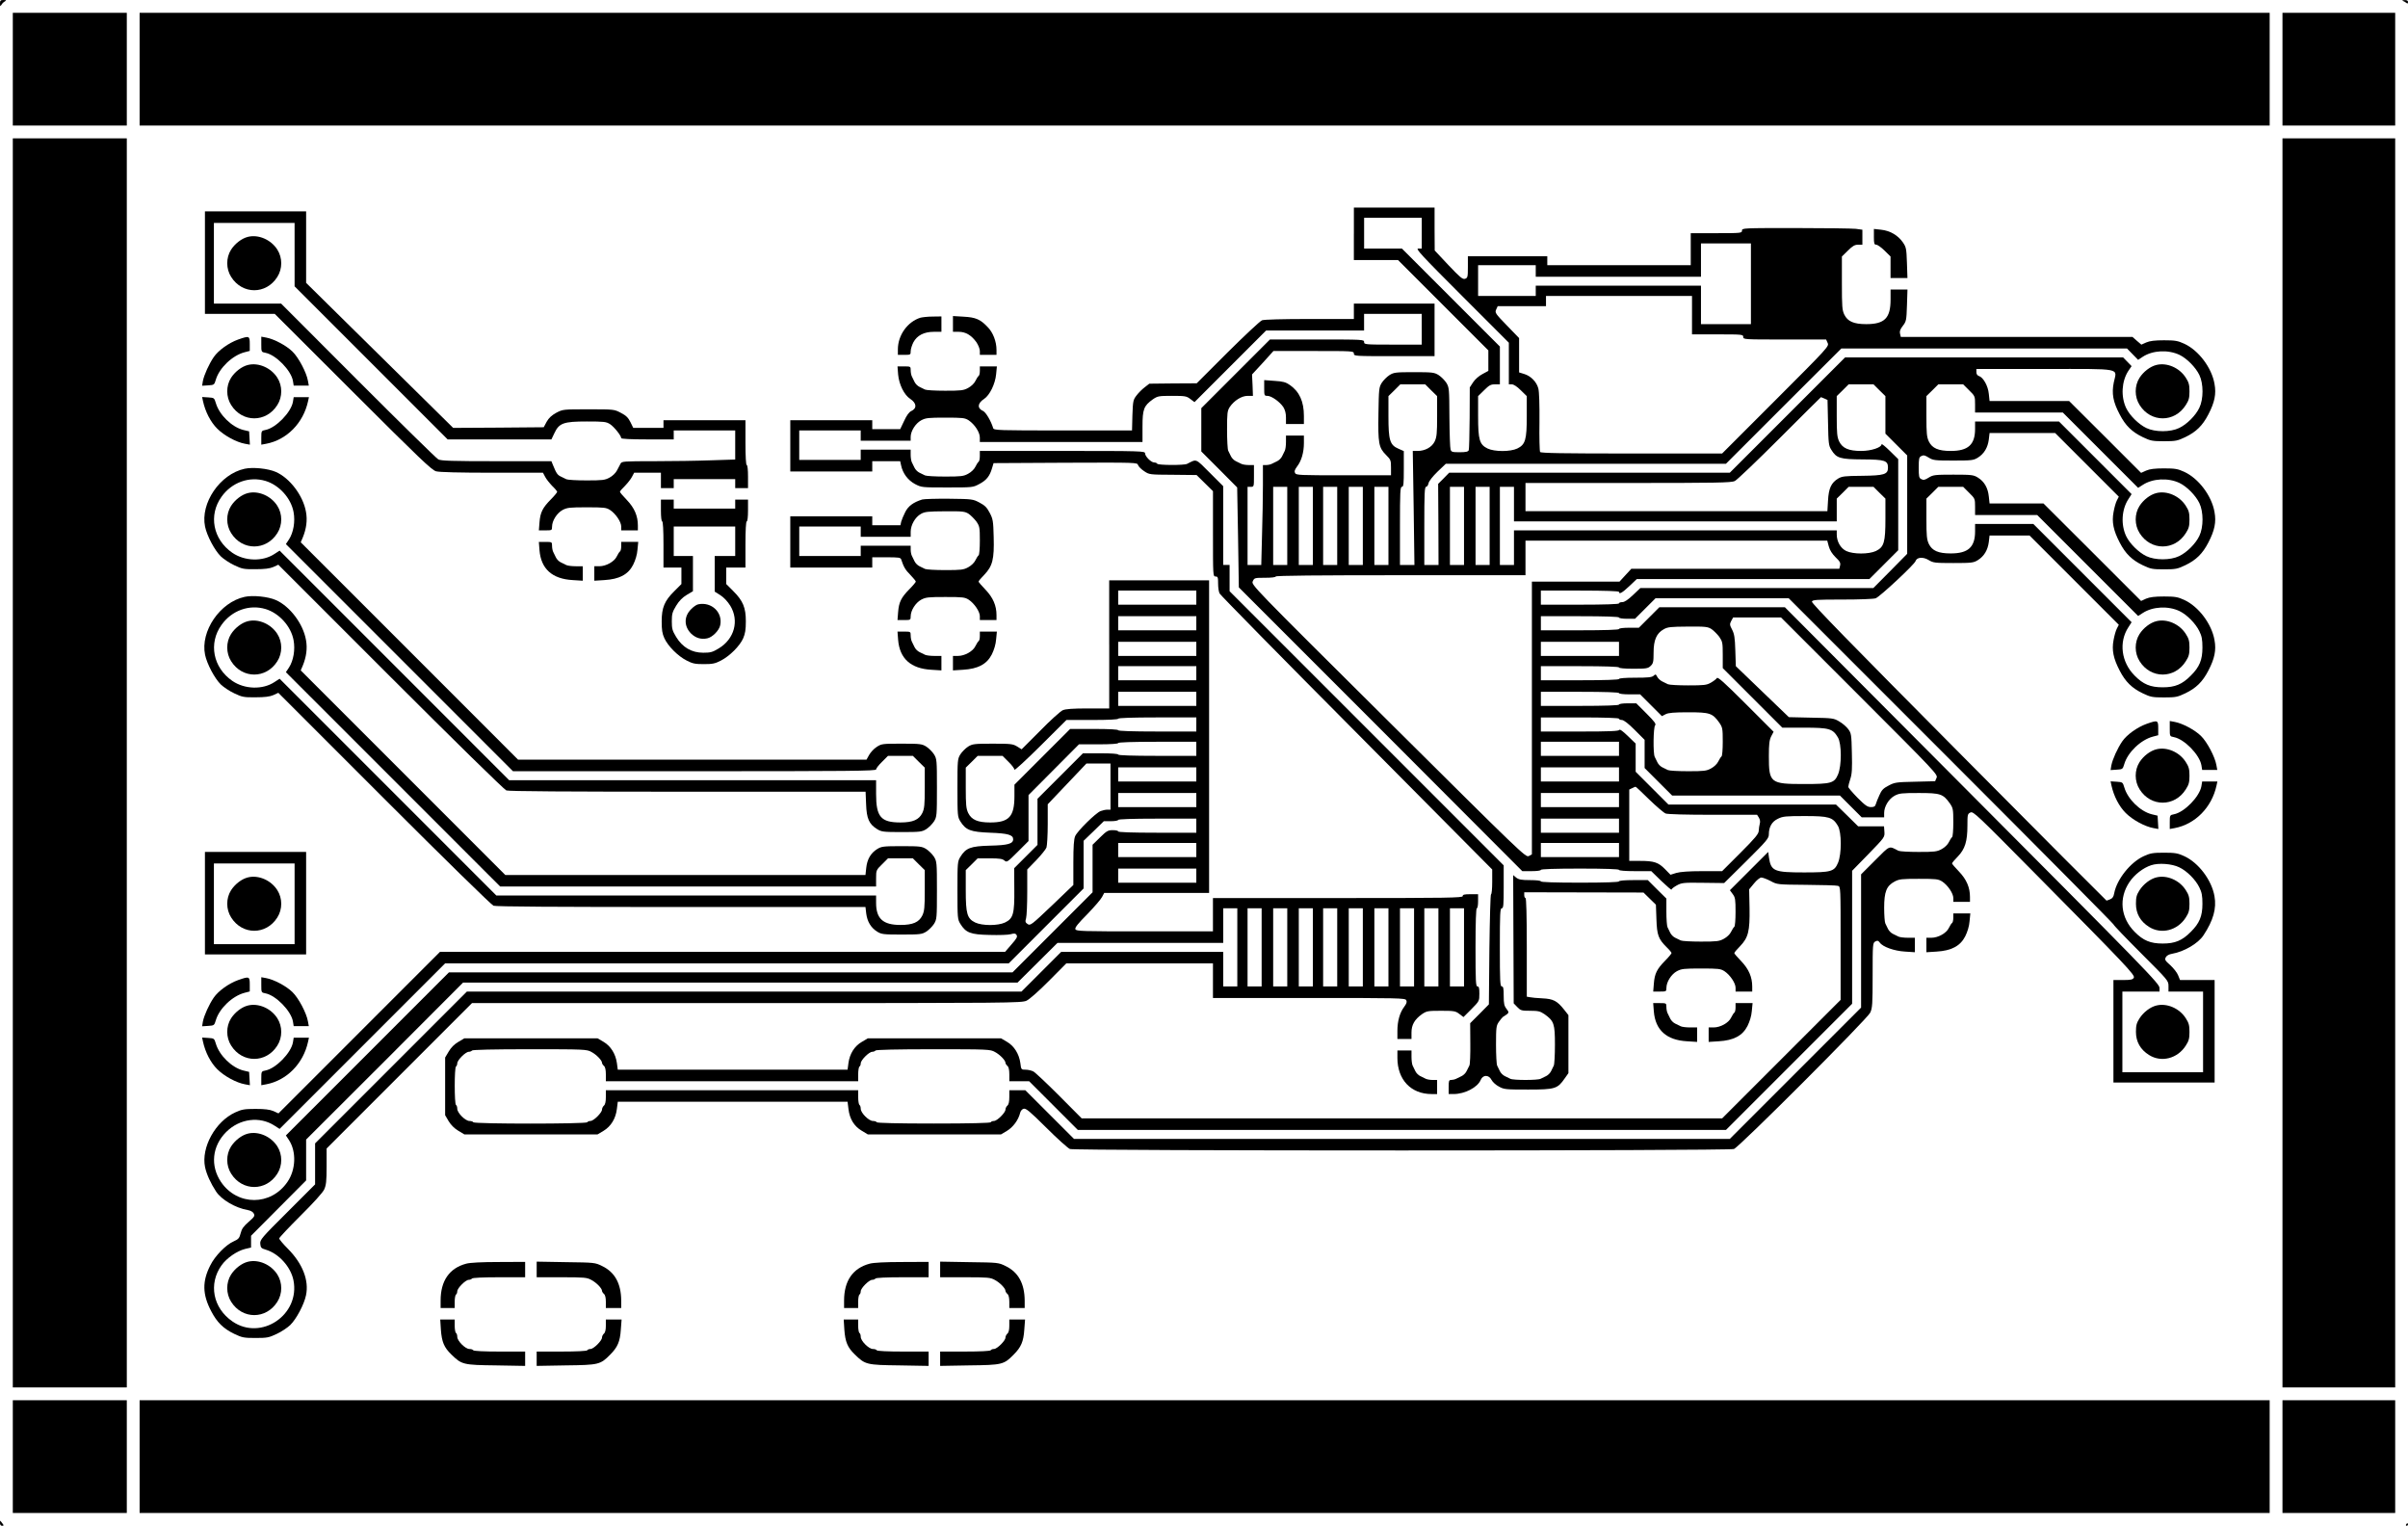 <?xml version="1.0" standalone="no"?>
<!DOCTYPE svg PUBLIC "-//W3C//DTD SVG 20010904//EN"
 "http://www.w3.org/TR/2001/REC-SVG-20010904/DTD/svg10.dtd">
<svg version="1.0" xmlns="http://www.w3.org/2000/svg"
 width="1880pt" height="1191pt" viewBox="0 0 1880 1191"
 preserveAspectRatio="xMidYMid meet">

<g transform="translate(0,1191) scale(0.1,-0.1)"
fill="#000000" stroke="none">
<path d="M0 11883 c1 -24 2 -25 11 -11 5 10 17 22 27 27 14 9 13 10 -10 11
-24 0 -28 -4 -28 -27z"/>
<path d="M18760 11903 c8 -3 21 -10 28 -16 8 -7 12 -5 12 7 0 11 -8 16 -27 15
-16 0 -22 -3 -13 -6z"/>
<path d="M100 11370 l0 -440 445 0 445 0 0 440 0 440 -445 0 -445 0 0 -440z"/>
<path d="M1090 11370 l0 -440 8315 0 8315 0 0 440 0 440 -8315 0 -8315 0 0
-440z"/>
<path d="M17820 11370 l0 -440 440 0 440 0 0 440 0 440 -440 0 -440 0 0 -440z"/>
<path d="M100 5955 l0 -4875 445 0 445 0 0 4875 0 4875 -445 0 -445 0 0 -4875z"/>
<path d="M17820 5955 l0 -4875 440 0 440 0 0 4875 0 4875 -440 0 -440 0 0
-4875z"/>
<path d="M10570 10085 l0 -205 173 0 172 0 353 -353 352 -352 0 -80 0 -80 -46
-25 c-26 -13 -58 -41 -73 -64 l-26 -40 -1 -237 c-1 -131 -4 -245 -7 -253 -5
-12 -22 -16 -71 -16 -57 0 -65 2 -71 21 -4 12 -8 125 -9 253 -1 222 -2 232
-24 268 -13 20 -40 47 -60 60 -34 21 -48 23 -192 23 -144 0 -158 -2 -192 -23
-20 -13 -47 -40 -60 -60 -22 -35 -23 -49 -26 -238 -4 -235 2 -268 59 -325 37
-37 39 -42 39 -99 l0 -60 -370 0 c-341 0 -370 1 -379 17 -7 14 -3 26 16 52 34
44 53 110 53 183 l0 58 -70 0 -70 0 0 -50 c0 -28 -4 -58 -9 -68 -5 -9 -14 -29
-21 -43 -7 -15 -24 -32 -39 -39 -14 -7 -34 -16 -43 -21 -10 -5 -29 -9 -43 -9
l-25 0 0 -157 c0 -87 -3 -263 -7 -390 l-6 -233 -54 0 -53 0 0 305 0 305 25 0
c25 0 25 1 25 85 l0 85 -40 0 c-22 0 -48 4 -58 9 -9 5 -29 14 -43 21 -15 7
-32 24 -39 39 -7 14 -16 34 -21 43 -5 10 -9 83 -9 163 0 131 2 148 21 178 34
50 92 87 140 87 l41 0 -3 83 -4 84 84 91 83 92 314 0 c307 0 314 0 314 -20 0
-20 7 -20 315 -20 l315 0 0 205 0 205 -315 0 -315 0 0 -60 0 -60 -344 0 c-216
0 -355 -4 -373 -10 -15 -6 -136 -119 -269 -251 l-241 -241 -185 -1 -185 -2
-36 -28 c-20 -15 -49 -44 -64 -64 -26 -34 -28 -43 -32 -155 l-3 -118 -539 0
c-505 0 -540 1 -545 18 -17 56 -57 124 -79 134 -47 21 -44 60 8 94 44 29 87
117 94 193 l6 61 -67 0 -66 0 0 -34 c0 -19 -4 -38 -10 -41 -5 -3 -16 -21 -25
-39 -9 -19 -32 -41 -56 -54 -36 -20 -56 -22 -180 -22 -77 0 -147 4 -157 9 -9
5 -29 14 -43 21 -15 7 -32 24 -39 39 -7 14 -16 34 -21 43 -5 10 -9 31 -9 48 0
29 -1 30 -51 30 l-52 0 5 -64 c7 -77 47 -159 95 -190 50 -33 53 -74 7 -95 -16
-7 -36 -34 -55 -76 l-31 -65 -109 0 -109 0 0 35 0 35 -320 0 -320 0 0 -200 0
-200 320 0 320 0 0 40 0 40 109 0 109 0 7 -32 c13 -63 53 -116 108 -146 52
-27 53 -27 252 -27 198 0 201 0 251 27 55 29 81 61 99 123 l12 40 561 3 c557
2 561 2 567 -18 4 -12 25 -33 48 -48 40 -27 42 -27 225 -28 l184 -2 64 -63 64
-63 0 -333 c0 -326 0 -333 20 -333 18 0 20 -7 20 -56 0 -30 5 -65 12 -77 6
-12 487 -502 1070 -1088 l1058 -1066 0 -97 c0 -53 -4 -96 -9 -96 -5 0 -10
-193 -13 -430 l-4 -430 -73 -74 -73 -73 1 -156 c1 -86 -2 -164 -7 -174 -5 -10
-15 -30 -22 -44 -7 -15 -24 -32 -39 -39 -14 -7 -34 -16 -43 -21 -10 -5 -27 -9
-38 -9 -18 0 -20 -7 -20 -55 l0 -55 38 0 c88 0 188 52 212 110 18 42 63 42 85
0 8 -16 34 -40 58 -52 39 -22 54 -23 227 -23 211 0 230 6 286 87 l29 41 0 227
0 226 -33 42 c-55 69 -84 85 -171 89 -42 2 -86 6 -98 9 l-23 4 0 385 c0 250
-4 385 -10 385 -5 0 -10 10 -10 23 l0 22 466 -1 465 -1 49 -48 48 -47 4 -112
c4 -125 15 -155 79 -219 22 -21 39 -42 39 -46 0 -5 -22 -32 -50 -60 -64 -65
-82 -101 -88 -178 l-5 -63 52 0 c50 0 51 1 51 29 0 46 38 106 82 130 36 19 56
21 189 21 136 0 152 -2 182 -21 44 -29 87 -93 87 -129 l0 -30 65 0 65 0 0 38
c0 75 -27 137 -85 198 -30 31 -55 60 -55 64 0 5 20 29 45 54 64 67 77 116 74
298 l-3 146 38 46 c21 26 46 46 57 46 11 0 43 -12 72 -27 52 -28 52 -28 279
-30 125 -1 237 -4 248 -8 20 -6 20 -13 20 -448 l0 -442 -462 -462 -463 -463
-2500 0 -2500 0 -175 176 c-96 96 -187 182 -202 190 -15 8 -42 14 -61 14 -34
0 -35 1 -41 52 -10 71 -48 133 -105 166 l-46 27 -520 0 -520 0 -47 -28 c-57
-33 -94 -92 -104 -164 l-7 -53 -897 0 -897 0 -7 52 c-10 71 -48 133 -105 166
l-46 27 -520 0 -520 0 -47 -28 c-31 -18 -57 -44 -75 -75 l-28 -47 0 -225 0
-225 27 -46 c18 -30 45 -57 75 -75 l48 -29 520 0 520 0 47 28 c58 35 95 96
104 171 l7 56 897 0 897 0 7 -57 c9 -77 44 -134 103 -169 l48 -29 520 0 520 0
47 28 c47 28 89 85 102 139 3 15 15 30 27 33 18 6 48 -19 178 -148 86 -86 169
-160 184 -166 39 -15 5144 -15 5184 0 42 15 1041 1015 1064 1064 17 36 19 67
19 292 0 246 1 253 21 264 17 9 23 7 35 -9 23 -33 112 -65 197 -70 l77 -5 0
57 0 56 -55 0 c-30 0 -63 4 -73 9 -9 5 -29 14 -43 21 -15 7 -32 24 -39 39 -7
14 -16 34 -21 43 -5 10 -9 65 -9 122 0 125 18 171 82 205 36 19 56 21 189 21
136 0 152 -2 182 -21 44 -29 87 -93 87 -129 l0 -30 65 0 65 0 0 38 c0 75 -27
137 -85 198 -30 31 -55 60 -55 64 0 5 20 29 45 54 56 58 75 118 75 241 0 87 1
92 24 103 22 10 52 -19 497 -469 724 -731 790 -801 778 -821 -8 -15 -24 -18
-84 -18 l-75 0 0 -400 0 -400 395 0 395 0 0 400 0 400 -135 0 -135 0 -15 37
c-8 21 -36 56 -61 79 -41 36 -45 43 -35 62 7 13 25 23 49 27 93 16 203 80 245
144 77 116 103 210 86 305 -22 127 -125 262 -236 313 -50 23 -71 27 -158 27
-87 0 -108 -4 -158 -27 -105 -48 -211 -182 -231 -290 -5 -28 -14 -40 -32 -47
-14 -6 -27 -10 -28 -10 -2 0 -522 521 -1155 1159 -843 849 -1150 1163 -1145
1175 5 14 34 16 239 16 129 0 245 4 259 10 33 12 303 264 311 290 10 31 59 35
103 8 35 -21 47 -23 192 -23 144 0 158 2 192 23 48 30 77 78 85 141 l6 51 156
0 156 0 349 -349 348 -348 -15 -29 c-9 -17 -20 -57 -26 -91 -15 -78 -1 -144
48 -238 45 -87 95 -136 180 -177 61 -29 74 -32 166 -32 92 0 105 3 166 32 85
41 135 90 180 177 49 94 63 160 48 239 -22 127 -125 262 -236 313 -50 23 -71
27 -158 27 -73 0 -111 -5 -140 -17 l-39 -18 -381 381 -381 380 -210 0 -211 0
-6 55 c-7 67 -35 116 -85 147 -34 21 -48 23 -192 23 -144 0 -158 -2 -192 -23
-30 -19 -41 -21 -58 -12 -18 9 -20 20 -20 90 0 70 2 81 20 90 17 9 28 7 58
-12 34 -21 48 -23 192 -23 144 0 158 2 192 23 48 30 77 78 85 141 l6 51 256 0
256 0 249 -249 248 -248 -15 -29 c-9 -17 -20 -57 -26 -91 -15 -78 -1 -144 48
-238 45 -87 95 -136 180 -177 61 -29 74 -32 166 -32 92 0 105 3 166 32 85 41
135 90 180 177 49 94 63 160 48 239 -22 127 -125 262 -236 313 -50 23 -71 27
-158 27 -73 0 -111 -5 -139 -17 l-40 -18 -281 281 -281 280 -311 0 -310 0 -6
56 c-6 62 -43 128 -77 139 -13 4 -20 15 -20 31 l0 24 533 0 c616 0 564 10 540
-104 -18 -87 -6 -153 46 -251 45 -87 95 -136 180 -177 61 -29 74 -32 166 -32
92 0 105 3 166 32 85 41 135 90 180 177 49 94 63 160 48 239 -22 127 -125 262
-236 313 -50 23 -71 27 -158 27 -72 0 -111 -5 -139 -17 l-38 -17 -35 30 -34
30 -904 0 -905 0 -6 25 c-5 19 1 35 22 62 27 35 28 44 32 160 l4 123 -66 0
-66 0 0 -78 c0 -145 -46 -192 -190 -192 -97 0 -145 21 -171 74 -17 35 -19 63
-19 247 l0 207 47 46 c36 36 53 46 80 46 l33 0 0 59 0 58 -52 7 c-29 3 -241 6
-470 6 -411 0 -418 0 -418 -20 0 -19 -7 -20 -200 -20 l-200 0 0 -125 0 -125
-560 0 -560 0 0 35 0 35 -310 0 -310 0 0 -84 c0 -79 -2 -85 -22 -92 -19 -6
-38 10 -130 107 l-107 114 -1 168 0 167 -315 0 -315 0 0 -205z m530 5 l0 -120
-27 0 c-24 0 21 -49 340 -368 l367 -367 0 -163 0 -162 23 0 c15 0 42 -18 70
-46 l47 -46 0 -156 c0 -186 -11 -222 -74 -253 -55 -26 -177 -26 -232 0 -63 31
-74 67 -74 253 l0 156 47 46 c39 39 52 46 85 46 l38 0 0 147 0 148 -382 382
-383 383 -147 0 -148 0 0 120 0 120 225 0 225 0 0 -120z m2570 -395 l0 -315
-195 0 -195 0 0 150 0 150 -645 0 -645 0 0 -40 0 -40 -225 0 -225 0 0 120 0
120 225 0 225 0 0 -45 0 -45 645 0 645 0 0 130 0 130 195 0 195 0 0 -315z
m-460 -245 l0 -150 200 0 c193 0 200 -1 200 -20 0 -20 7 -20 323 -20 l324 0
12 -27 c12 -26 6 -33 -406 -445 l-418 -418 -707 0 c-542 0 -709 3 -714 12 -4
7 -7 112 -5 234 1 138 -2 237 -9 262 -13 51 -59 98 -111 113 l-39 12 0 134 0
134 -95 98 c-91 94 -95 100 -84 125 l12 26 189 0 188 0 0 40 0 40 570 0 570 0
0 -150z m-2110 -110 l0 -120 -225 0 c-218 0 -225 1 -225 20 0 20 -7 20 -368
20 l-367 0 -268 -268 -268 -268 0 -169 0 -169 140 -140 140 -141 7 -390 6
-390 1107 -1107 1106 -1108 72 0 c42 0 73 4 73 10 0 6 108 10 305 10 197 0
305 -4 305 -10 0 -6 49 -10 126 -10 l126 0 79 -77 c44 -42 79 -72 79 -67 0 6
19 20 42 33 39 21 53 22 206 20 l163 -2 175 173 c157 156 174 176 174 207 0
58 24 100 71 122 38 19 62 21 210 21 189 0 218 -9 258 -76 30 -50 30 -221 1
-289 -29 -68 -52 -75 -265 -75 -234 0 -258 10 -274 116 l-6 44 -150 -150 -149
-149 22 -30 c20 -27 22 -42 22 -140 0 -60 -4 -113 -10 -116 -5 -3 -16 -21 -25
-39 -9 -19 -32 -41 -56 -54 -36 -20 -56 -22 -180 -22 -77 0 -147 4 -157 9 -9
5 -29 14 -43 21 -15 7 -32 24 -39 39 -7 14 -16 34 -21 43 -5 10 -9 64 -9 121
l0 103 -73 72 -72 72 -113 0 c-68 0 -112 -4 -112 -10 0 -6 -108 -10 -305 -10
-197 0 -305 4 -305 10 0 6 -35 10 -84 10 -67 0 -88 4 -108 19 l-24 20 2 -501
2 -500 28 -29 c26 -27 33 -29 101 -29 63 0 78 -4 112 -27 74 -53 81 -74 81
-238 0 -80 -4 -153 -9 -163 -5 -9 -14 -29 -21 -43 -7 -15 -24 -32 -39 -39 -14
-7 -34 -16 -43 -21 -23 -12 -213 -12 -236 0 -9 5 -29 14 -43 21 -15 7 -32 24
-39 39 -7 14 -16 34 -21 43 -5 10 -9 83 -9 164 0 134 2 148 22 177 12 18 27
35 32 39 51 32 51 33 28 63 -18 23 -22 41 -22 101 0 59 -3 74 -15 74 -13 0
-15 41 -15 305 0 264 2 305 15 305 13 0 15 25 15 167 l0 168 -1070 1070 -1070
1070 0 103 0 102 -25 0 -25 0 0 308 0 307 -105 105 c-114 114 -100 108 -177
69 -24 -12 -225 -11 -233 1 -3 6 -14 10 -24 10 -24 0 -71 48 -71 71 0 18 -22
19 -645 19 l-645 0 0 -39 c0 -22 -4 -43 -10 -46 -5 -3 -16 -21 -25 -39 -9 -19
-32 -41 -56 -54 -36 -20 -56 -22 -180 -22 -77 0 -147 4 -157 9 -9 5 -29 14
-43 21 -15 7 -32 24 -39 39 -7 14 -16 34 -21 43 -5 10 -9 36 -9 58 l0 40 -195
0 -195 0 0 -40 0 -40 -240 0 -240 0 0 115 0 115 240 0 240 0 0 -40 0 -40 195
0 195 0 0 29 c0 46 38 106 82 130 36 19 56 21 189 21 136 0 152 -2 182 -21 47
-32 87 -93 87 -134 l0 -35 635 0 635 0 0 120 c0 136 10 162 81 213 37 25 45
27 150 27 102 0 113 -2 143 -25 l32 -24 279 279 280 280 382 0 383 0 0 65 0
65 225 0 225 0 0 -120z m5549 -194 l44 -45 36 24 c78 51 198 57 287 15 58 -28
126 -97 155 -157 33 -68 33 -188 0 -256 -29 -61 -97 -129 -158 -158 -68 -33
-188 -33 -256 0 -60 29 -129 97 -157 155 -43 90 -36 209 16 290 l26 38 -33 34
-33 34 -1086 0 -1085 0 -450 -450 -450 -450 -1095 0 -1096 0 -43 -44 -43 -43
2 -317 1 -316 -56 0 -55 0 0 305 c0 252 2 305 14 305 7 0 16 12 19 28 3 16 32
53 70 90 l65 62 1093 0 1094 0 450 450 451 450 1115 0 1115 0 43 -44z m-5476
-282 l47 -46 0 -157 c0 -134 -3 -163 -19 -197 -22 -45 -75 -74 -134 -74 l-37
0 7 -445 6 -445 -56 0 -57 0 0 305 c0 264 2 305 15 305 13 0 15 22 15 139 l0
140 -41 18 c-68 29 -79 66 -79 254 l0 157 47 46 46 46 97 0 97 0 46 -46z
m3500 0 l47 -46 0 -147 0 -146 85 -85 85 -85 0 -384 0 -384 -132 -134 -132
-133 -910 0 -909 0 -58 -55 c-39 -37 -66 -55 -83 -55 -14 0 -26 -4 -26 -10 0
-6 -108 -10 -305 -10 l-305 0 0 55 0 55 305 0 c197 0 305 -4 305 -10 0 -22 26
-7 81 45 l58 55 908 0 908 0 112 112 113 113 0 355 0 356 -65 64 c-36 35 -65
59 -65 52 0 -25 -81 -52 -159 -52 -98 0 -146 21 -172 74 -16 34 -19 63 -19
197 l0 157 47 46 46 46 97 0 97 0 46 -46z m700 0 c46 -45 47 -47 47 -110 l0
-64 343 0 342 0 294 -294 294 -294 36 23 c78 51 199 57 287 15 58 -28 126 -97
155 -157 33 -68 33 -188 0 -256 -29 -61 -97 -129 -158 -158 -68 -33 -188 -33
-256 0 -60 29 -129 97 -157 155 -43 90 -36 209 17 290 l25 39 -283 283 -284
284 -327 0 -328 0 0 -58 c0 -123 -54 -172 -190 -172 -97 0 -145 21 -171 74
-16 34 -19 63 -19 197 l0 157 47 46 46 46 97 0 97 0 46 -46z m-1129 -65 l24
-11 4 -177 c3 -160 5 -179 25 -211 41 -67 68 -75 246 -76 174 -1 197 -9 197
-65 0 -52 -30 -61 -202 -63 -134 -1 -157 -4 -186 -21 -55 -33 -75 -77 -80
-172 l-5 -83 -1178 0 -1179 0 0 110 0 110 801 0 c690 0 805 2 833 15 17 8 175
159 351 335 176 176 321 320 322 320 1 0 13 -5 27 -11z m-4194 -994 l0 -305
-55 0 -55 0 0 305 0 305 55 0 55 0 0 -305z m200 0 l0 -305 -55 0 -55 0 0 305
0 305 55 0 55 0 0 -305z m190 0 l0 -305 -55 0 -55 0 0 305 0 305 55 0 55 0 0
-305z m200 0 l0 -305 -55 0 -55 0 0 305 0 305 55 0 55 0 0 -305z m200 0 l0
-305 -55 0 -55 0 0 305 0 305 55 0 55 0 0 -305z m590 0 l0 -305 -55 0 -55 0 0
305 0 305 55 0 55 0 0 -305z m200 0 l0 -305 -55 0 -55 0 0 305 0 305 55 0 55
0 0 -305z m190 170 l0 -135 1260 0 1260 0 0 89 0 89 47 46 46 46 97 0 97 0 46
-46 47 -46 0 -156 c0 -186 -11 -222 -74 -253 -55 -26 -177 -26 -232 0 -44 21
-74 74 -74 129 l0 32 -1260 0 -1260 0 0 -135 0 -135 -55 0 -55 0 0 305 0 305
55 0 55 0 0 -135z m3553 89 c46 -45 47 -47 47 -110 l0 -64 243 0 242 0 394
-394 394 -394 36 23 c78 51 199 57 287 15 58 -28 126 -97 155 -157 19 -38 24
-65 24 -128 0 -96 -23 -152 -91 -219 -67 -68 -123 -91 -219 -91 -96 0 -152 23
-219 91 -105 105 -125 262 -49 378 l25 39 -383 383 -384 384 -227 0 -228 0 0
-58 c0 -123 -54 -172 -190 -172 -97 0 -145 21 -171 74 -16 34 -19 63 -19 197
l0 157 47 46 46 46 97 0 97 0 46 -46z m-1095 -419 c8 -30 26 -58 53 -85 34
-32 40 -44 35 -65 l-6 -25 -812 0 -812 0 -46 -50 -46 -50 -342 0 -342 0 0
-1065 0 -1064 -24 -13 c-24 -13 -56 19 -1096 1052 -1071 1064 -1072 1065
-1059 1093 12 26 14 27 96 27 49 0 83 4 83 10 0 7 332 10 975 10 l975 0 0 135
0 135 1178 0 1178 0 12 -45z m954 -1672 c698 -698 1268 -1273 1268 -1278 0 -6
97 -107 215 -225 213 -213 215 -215 215 -257 l0 -43 135 0 135 0 0 -315 0
-315 -315 0 -315 0 0 315 0 315 145 0 145 0 0 27 c0 35 -71 108 -1675 1718
l-1250 1255 -490 0 -490 0 -80 -80 -80 -80 -77 0 c-45 0 -78 -4 -78 -10 0 -6
-108 -10 -305 -10 l-305 0 0 55 0 55 305 0 c197 0 305 -4 305 -10 0 -6 28 -10
63 -10 l62 0 80 80 80 80 520 0 520 0 1267 -1267z m-714 504 c599 -599 613
-614 601 -639 l-11 -26 -157 -4 c-146 -3 -159 -5 -206 -30 -41 -21 -55 -35
-72 -75 -12 -26 -25 -58 -28 -70 -5 -18 -14 -23 -38 -23 -27 0 -45 13 -105 73
-39 40 -72 78 -72 85 0 7 7 35 16 62 13 39 15 81 12 202 -3 144 -5 155 -28
186 -14 19 -45 46 -70 60 -43 26 -52 27 -220 30 l-174 4 -207 199 -207 199 -4
123 c-3 100 -8 129 -25 162 -19 36 -20 43 -7 68 l15 27 187 0 187 0 613 -613z
m-1155 522 c17 -12 44 -39 60 -60 25 -37 27 -46 27 -142 l0 -102 232 -232 233
-233 172 0 c194 0 222 -8 262 -76 30 -50 30 -221 1 -289 -29 -68 -52 -75 -265
-75 -264 0 -275 8 -275 218 0 95 4 125 18 154 l19 36 -217 217 c-170 170 -220
214 -226 202 -5 -8 -26 -24 -47 -36 -33 -19 -54 -21 -177 -21 -77 0 -148 4
-158 9 -9 5 -29 14 -43 21 -15 7 -33 23 -40 36 -11 22 -14 23 -29 9 -13 -12
-45 -15 -143 -15 -78 0 -127 -4 -127 -10 0 -6 -108 -10 -305 -10 l-305 0 0 55
0 55 305 0 c197 0 305 -4 305 -10 0 -6 44 -10 112 -10 101 0 114 2 135 22 20
19 23 31 23 104 0 98 23 151 79 182 31 18 55 20 189 21 139 1 155 -1 185 -20z
m-723 -154 l0 -55 -305 0 -305 0 0 55 0 55 305 0 305 0 0 -55z m0 -345 c0 -6
34 -10 82 -10 l83 0 85 -85 85 -85 29 15 c21 11 65 15 177 15 169 0 189 -7
242 -81 25 -37 27 -45 27 -149 0 -60 -4 -112 -10 -115 -5 -3 -16 -21 -25 -39
-9 -19 -32 -41 -56 -54 -36 -20 -56 -22 -180 -22 -77 0 -147 4 -157 9 -9 5
-29 14 -43 21 -15 7 -32 24 -39 39 -7 14 -16 34 -21 43 -14 27 -11 232 3 246
10 10 -5 30 -67 92 l-80 80 -67 0 c-39 0 -68 -4 -68 -10 0 -6 -108 -10 -305
-10 l-305 0 0 55 0 55 305 0 c197 0 305 -4 305 -10z m0 -200 c0 -5 10 -10 22
-10 15 0 50 -27 100 -77 l78 -78 0 -110 0 -110 107 -107 108 -108 655 0 655 0
85 -85 85 -85 87 0 88 0 0 34 c0 51 36 110 82 135 36 19 56 21 189 21 169 0
189 -7 242 -81 25 -37 27 -45 27 -149 0 -60 -4 -112 -10 -115 -5 -3 -16 -21
-25 -39 -9 -19 -32 -41 -56 -54 -36 -20 -56 -22 -180 -22 -77 0 -147 4 -157 9
-77 39 -62 46 -182 -74 l-110 -110 0 -520 0 -520 -512 -512 -513 -513 -2560 0
-2560 0 -190 190 -190 190 -62 0 -63 0 0 -54 c0 -35 -5 -58 -15 -66 -8 -7 -15
-21 -15 -31 0 -24 -65 -89 -90 -89 -10 0 -22 -4 -25 -10 -4 -6 -163 -10 -445
-10 -282 0 -441 4 -445 10 -3 6 -17 10 -30 10 -32 0 -95 63 -95 95 0 13 -4 27
-10 30 -5 3 -10 31 -10 61 l0 54 -985 0 -985 0 0 -54 c0 -35 -5 -58 -15 -66
-8 -7 -15 -21 -15 -31 0 -24 -65 -89 -90 -89 -10 0 -22 -4 -25 -10 -8 -14
-882 -14 -890 0 -3 6 -17 10 -30 10 -32 0 -95 63 -95 95 0 13 -4 27 -10 30
-13 8 -13 292 0 300 5 3 10 15 10 25 0 25 65 90 90 90 10 0 22 5 25 10 4 6
165 10 450 10 430 0 446 -1 482 -21 40 -21 83 -66 83 -85 0 -6 7 -17 15 -24
10 -8 15 -31 15 -66 l0 -54 985 0 985 0 0 54 c0 30 5 58 10 61 6 3 10 15 10
25 0 25 65 90 90 90 10 0 22 5 25 10 4 6 165 10 450 10 430 0 446 -1 482 -21
40 -21 83 -66 83 -85 0 -6 7 -17 15 -24 10 -8 15 -31 15 -66 l0 -54 78 0 77 0
190 -190 190 -190 2530 0 2530 0 493 493 492 492 0 519 0 519 128 131 c126
130 127 131 124 174 l-3 42 -101 0 -101 0 -86 85 -87 85 -654 0 -654 0 -128
128 -128 128 0 110 0 110 -61 59 c-38 37 -63 55 -66 48 -4 -10 -75 -13 -309
-13 l-304 0 0 55 0 55 305 0 c197 0 305 -4 305 -10z m0 -235 l0 -55 -305 0
-305 0 0 55 0 55 305 0 305 0 0 -55z m0 -200 l0 -55 -305 0 -305 0 0 55 0 55
305 0 305 0 0 -55z m235 -195 c56 -54 114 -104 129 -110 17 -6 155 -10 371
-10 l343 0 14 -22 c9 -15 12 -32 7 -48 -4 -14 -7 -38 -8 -55 -1 -24 -26 -55
-143 -172 l-143 -143 -156 0 c-103 0 -171 -5 -202 -14 l-45 -14 -43 44 c-52
53 -86 64 -196 64 l-83 0 0 278 0 279 23 11 c12 6 24 11 26 11 3 1 50 -44 106
-99z m-235 -5 l0 -55 -305 0 -305 0 0 55 0 55 305 0 305 0 0 -55z m0 -200 l0
-55 -305 0 -305 0 0 55 0 55 305 0 305 0 0 -55z m0 -190 l0 -55 -305 0 -305 0
0 55 0 55 305 0 305 0 0 -55z m4374 -135 c60 -28 128 -97 157 -157 19 -38 24
-65 24 -128 0 -96 -23 -152 -91 -219 -67 -68 -123 -91 -219 -91 -96 0 -152 23
-219 91 -110 110 -126 264 -40 390 39 58 107 110 168 130 58 20 163 12 220
-16z"/>
<path d="M16835 9061 c-48 -12 -100 -52 -131 -100 -40 -63 -40 -149 1 -213 87
-138 273 -138 360 0 24 37 29 56 29 107 0 51 -5 70 -29 107 -49 77 -147 120
-230 99z"/>
<path d="M16835 8061 c-48 -12 -100 -52 -131 -100 -40 -63 -40 -149 1 -213 87
-138 273 -138 360 0 24 37 29 56 29 107 0 51 -5 70 -29 107 -49 77 -147 120
-230 99z"/>
<path d="M16835 7061 c-48 -12 -100 -52 -131 -100 -40 -63 -40 -149 1 -213 87
-138 273 -138 360 0 24 37 29 56 29 107 0 51 -5 70 -29 107 -49 77 -147 120
-230 99z"/>
<path d="M16835 4061 c-48 -12 -100 -52 -131 -100 -23 -36 -28 -55 -28 -106 0
-77 35 -138 102 -180 96 -61 223 -28 287 73 24 37 29 56 29 107 0 51 -5 70
-29 107 -49 77 -147 120 -230 99z"/>
<path d="M16835 5061 c-48 -12 -100 -52 -131 -100 -23 -36 -28 -55 -28 -106 0
-77 35 -138 102 -180 96 -61 223 -28 287 73 24 37 29 56 29 107 0 51 -5 70
-29 107 -49 77 -147 120 -230 99z"/>
<path d="M1600 9860 l0 -400 272 0 273 0 610 -609 c523 -522 616 -611 650
-620 26 -7 184 -11 437 -11 l397 0 17 -32 c9 -18 34 -49 55 -71 22 -21 39 -42
39 -46 0 -5 -22 -32 -50 -60 -64 -65 -82 -101 -88 -178 l-5 -63 52 0 c50 0 51
1 51 29 0 46 38 106 82 130 36 19 56 21 189 21 136 0 152 -2 182 -21 44 -29
87 -93 87 -129 l0 -30 65 0 65 0 0 38 c0 75 -27 137 -85 198 -30 31 -55 60
-55 65 0 5 17 25 39 46 21 22 46 53 55 71 l17 32 104 0 105 0 0 -60 0 -60 50
0 50 0 0 35 0 35 240 0 240 0 0 -35 0 -35 50 0 50 0 0 90 c0 53 -4 90 -10 90
-6 0 -10 65 -10 175 l0 175 -320 0 -320 0 0 -30 0 -30 -118 0 -118 0 -22 45
c-17 34 -33 51 -74 72 -53 28 -54 28 -253 28 -198 0 -200 0 -252 -27 -36 -20
-58 -40 -75 -70 l-23 -43 -354 -3 -353 -2 -574 566 -574 566 0 279 0 279 -395
0 -395 0 0 -400z m700 63 l0 -248 597 -597 598 -598 405 0 405 0 23 48 c37 80
72 92 253 92 136 0 152 -2 182 -21 32 -21 87 -90 87 -109 0 -6 77 -10 205 -10
l205 0 0 35 0 35 240 0 240 0 0 -113 0 -114 -187 -6 c-104 -4 -303 -7 -443 -7
-241 0 -256 -1 -265 -19 -6 -11 -18 -34 -28 -53 -10 -20 -35 -44 -58 -56 -36
-20 -56 -22 -180 -22 -77 0 -147 4 -157 9 -9 5 -29 14 -43 21 -26 12 -35 24
-61 88 l-13 32 -428 0 c-353 0 -433 3 -455 14 -15 8 -297 285 -627 615 l-600
601 -262 0 -263 0 0 315 0 315 315 0 315 0 0 -247z"/>
<path d="M1935 10061 c-48 -12 -100 -52 -131 -100 -40 -63 -40 -149 1 -213 87
-138 273 -138 360 0 41 64 41 150 0 214 -49 77 -147 120 -230 99z"/>
<path d="M14630 10061 c0 -52 3 -61 18 -61 10 0 40 -21 65 -46 l47 -46 0 -84
0 -84 66 0 66 0 -4 119 c-4 112 -6 122 -33 161 -38 54 -100 90 -170 97 l-55 6
0 -62z"/>
<path d="M7186 9430 c-100 -31 -176 -136 -176 -247 l0 -43 50 0 c49 0 50 1 50
29 0 16 10 47 21 69 29 54 83 82 160 82 l59 0 0 60 0 60 -67 -1 c-38 0 -81 -5
-97 -9z"/>
<path d="M7440 9381 l0 -61 45 0 c54 0 98 -26 138 -81 15 -22 27 -53 27 -69
l0 -30 65 0 65 0 0 38 c0 66 -27 137 -70 180 -57 60 -93 75 -187 80 l-83 5 0
-62z"/>
<path d="M1860 9260 c-75 -27 -155 -85 -191 -137 -37 -54 -75 -138 -85 -187
l-6 -37 47 3 c47 3 48 4 60 44 27 92 129 189 223 214 l42 11 0 54 c0 64 -4 65
-90 35z"/>
<path d="M2040 9222 c0 -59 0 -60 33 -66 82 -16 200 -138 214 -219 l6 -37 59
0 59 0 -7 38 c-11 64 -73 182 -121 228 -48 47 -144 98 -205 109 l-38 7 0 -60z"/>
<path d="M1935 9061 c-48 -12 -100 -52 -131 -100 -40 -63 -40 -149 1 -213 87
-138 273 -138 360 0 41 64 41 150 0 214 -49 77 -147 120 -230 99z"/>
<path d="M9870 8881 c0 -58 1 -61 25 -61 32 0 96 -46 124 -87 14 -23 21 -48
21 -83 l0 -50 70 0 70 0 0 63 c0 113 -35 190 -110 242 -31 22 -54 28 -119 32
l-81 6 0 -62z"/>
<path d="M1585 8778 c18 -82 59 -162 111 -214 55 -55 150 -106 217 -118 l38
-7 -3 52 -3 52 -46 11 c-90 23 -187 118 -214 210 -12 40 -13 41 -59 44 l-48 3
7 -33z"/>
<path d="M2287 8773 c-14 -81 -132 -203 -214 -219 -32 -6 -33 -8 -33 -61 l0
-54 38 7 c160 30 290 161 327 332 l7 32 -60 0 -59 0 -6 -37z"/>
<path d="M1910 8251 c-193 -42 -347 -269 -309 -452 15 -72 75 -185 123 -232
21 -20 68 -52 105 -69 61 -29 74 -32 166 -31 72 0 111 5 139 17 l39 18 876
-876 c491 -491 888 -880 904 -886 19 -7 472 -10 1416 -10 l1389 0 4 -98 c4
-112 23 -155 86 -194 34 -21 48 -23 192 -23 144 0 158 2 192 23 20 13 47 40
60 60 22 36 23 45 23 262 0 217 -1 226 -23 262 -13 20 -40 47 -60 60 -34 21
-48 23 -193 23 -151 0 -157 -1 -195 -26 -22 -14 -48 -43 -59 -63 l-20 -36
-1360 0 -1360 0 -848 848 -849 849 15 35 c29 70 38 137 26 202 -22 127 -126
264 -235 312 -61 27 -180 39 -244 25z m163 -95 c106 -32 199 -134 219 -243 14
-75 -1 -160 -36 -214 l-24 -36 886 -886 887 -887 1418 0 c1208 0 1417 2 1417
14 0 8 21 35 47 60 l46 46 97 0 97 0 46 -46 47 -46 0 -157 c0 -134 -3 -163
-19 -197 -26 -53 -74 -74 -171 -74 -153 0 -190 44 -190 222 l0 108 -1432 0
-1433 0 -896 896 -896 896 -40 -26 c-92 -61 -233 -57 -329 9 -151 104 -188
294 -84 438 80 112 216 161 343 123z"/>
<path d="M1935 8061 c-48 -12 -100 -52 -131 -100 -40 -63 -40 -149 1 -213 87
-138 273 -138 360 0 41 64 41 150 0 214 -49 77 -147 120 -230 99z"/>
<path d="M7200 8011 c-70 -22 -110 -52 -133 -99 -13 -26 -27 -59 -31 -74 l-6
-28 -110 0 -110 0 0 35 0 35 -320 0 -320 0 0 -200 0 -200 320 0 320 0 0 40 0
40 110 0 c97 0 111 -2 116 -17 19 -58 32 -81 71 -120 24 -25 43 -48 43 -53 0
-4 -22 -31 -50 -59 -64 -65 -82 -101 -88 -178 l-5 -63 52 0 c50 0 51 1 51 29
0 46 38 106 82 130 36 19 56 21 189 21 136 0 152 -2 182 -21 44 -29 87 -93 87
-129 l0 -30 65 0 65 0 0 38 c0 75 -27 137 -85 198 -30 31 -55 60 -55 64 0 5
20 29 45 54 64 67 78 121 73 294 -3 126 -6 141 -31 189 -22 42 -38 58 -80 80
-51 27 -56 28 -237 30 -102 1 -196 -2 -210 -6z m363 -112 c17 -12 44 -39 60
-60 25 -37 27 -45 27 -149 0 -60 -4 -112 -10 -115 -5 -3 -16 -21 -25 -39 -9
-19 -32 -41 -56 -54 -36 -20 -56 -22 -180 -22 -77 0 -147 4 -157 9 -9 5 -29
14 -43 21 -15 7 -32 24 -39 39 -7 14 -16 34 -21 43 -5 10 -9 31 -9 48 l0 30
-195 0 -195 0 0 -40 0 -40 -240 0 -240 0 0 115 0 115 240 0 240 0 0 -40 0 -40
195 0 195 0 0 39 c0 53 35 114 79 139 31 18 55 20 189 21 139 1 155 -1 185
-20z"/>
<path d="M5160 7925 c0 -50 4 -85 10 -85 6 0 10 -67 10 -180 l0 -180 70 0 70
0 0 -64 0 -65 -55 -55 c-77 -76 -99 -129 -99 -236 0 -66 4 -95 21 -132 28 -61
105 -139 174 -174 46 -24 66 -28 134 -28 68 0 88 4 134 28 69 36 146 113 173
173 16 37 21 68 21 133 0 107 -22 160 -98 236 l-55 55 0 65 0 64 75 0 75 0 0
180 c0 113 4 180 10 180 6 0 10 35 10 85 l0 85 -50 0 -50 0 0 -35 0 -35 -240
0 -240 0 0 35 0 35 -50 0 -50 0 0 -85z m580 -240 l0 -115 -80 0 -80 0 0 -139
0 -139 44 -28 c27 -17 57 -49 78 -83 70 -116 32 -258 -90 -332 -49 -30 -65
-34 -122 -34 -90 0 -162 42 -211 123 -30 49 -34 65 -34 122 0 57 4 73 34 122
23 38 49 64 82 84 l49 29 0 138 0 137 -75 0 -75 0 0 115 0 115 240 0 240 0 0
-115z"/>
<path d="M5452 7193 c-13 -2 -38 -19 -56 -38 -57 -56 -57 -133 -1 -190 36 -35
78 -48 126 -38 41 8 94 62 102 103 21 100 -68 184 -171 163z"/>
<path d="M4212 7615 c12 -146 99 -224 259 -233 l79 -5 0 57 0 56 -55 0 c-30 0
-63 4 -73 9 -9 5 -29 14 -43 21 -15 7 -32 24 -39 39 -7 14 -16 34 -21 43 -5
10 -9 31 -9 48 0 29 -1 30 -51 30 l-52 0 5 -65z"/>
<path d="M4850 7646 c0 -19 -4 -38 -10 -41 -5 -3 -16 -21 -25 -39 -19 -40 -83
-76 -136 -76 l-39 0 0 -56 0 -57 79 5 c116 7 185 43 224 119 18 36 31 79 34
118 l6 61 -67 0 -66 0 0 -34z"/>
<path d="M8660 6880 l0 -500 -165 0 c-120 0 -175 -4 -198 -14 -18 -8 -97 -79
-176 -160 l-145 -145 -35 22 c-33 20 -48 22 -191 22 -144 0 -158 -2 -192 -23
-20 -13 -47 -40 -60 -60 -22 -36 -23 -45 -23 -262 0 -217 1 -226 23 -262 43
-68 79 -82 232 -88 140 -5 180 -17 180 -51 0 -35 -41 -47 -181 -50 -152 -4
-188 -18 -231 -87 -22 -36 -23 -45 -23 -262 0 -217 1 -226 23 -262 43 -69 79
-83 228 -86 72 -2 146 0 166 6 28 8 37 6 45 -7 8 -13 0 -28 -40 -73 l-50 -58
-2206 0 -2206 0 -630 -630 -631 -631 -39 18 c-29 12 -67 17 -140 17 -87 0
-108 -4 -158 -27 -156 -71 -268 -275 -236 -428 12 -56 44 -126 86 -190 42 -64
152 -128 245 -144 24 -4 42 -14 49 -27 10 -19 6 -26 -40 -66 -39 -34 -54 -54
-62 -88 -10 -39 -17 -47 -55 -64 -60 -26 -146 -114 -182 -187 -64 -125 -62
-227 7 -358 45 -87 95 -136 180 -177 61 -29 74 -32 166 -32 92 0 105 3 166 32
37 17 84 49 105 69 48 47 108 160 123 232 25 117 -27 248 -141 363 -38 38 -68
74 -68 81 0 7 75 86 166 177 100 99 174 181 185 205 15 33 19 64 19 180 l0
140 568 568 567 567 2145 0 c2075 0 2146 1 2185 19 23 11 97 76 175 155 l135
136 572 0 573 0 0 -135 0 -135 750 0 c703 0 750 -1 759 -17 7 -14 3 -26 -16
-52 -34 -45 -53 -111 -53 -188 l0 -63 55 0 55 0 0 50 c0 60 24 102 81 143 37
25 45 27 150 27 102 0 113 -2 143 -25 l32 -24 62 62 c61 62 62 63 62 120 0 44
-3 57 -15 57 -13 0 -15 41 -15 305 0 197 4 305 10 305 6 0 10 25 10 55 l0 55
-60 0 c-47 0 -60 -3 -60 -15 0 -13 -115 -15 -975 -15 l-975 0 0 -130 0 -130
-534 0 c-492 0 -534 1 -540 17 -5 12 20 44 93 117 54 56 106 116 115 134 l17
32 409 0 410 0 0 1220 0 1220 -390 0 -390 0 0 -500z m680 365 l0 -55 -305 0
-305 0 0 55 0 55 305 0 305 0 0 -55z m0 -200 l0 -55 -305 0 -305 0 0 55 0 55
305 0 305 0 0 -55z m0 -200 l0 -55 -305 0 -305 0 0 55 0 55 305 0 305 0 0 -55z
m0 -190 l0 -55 -305 0 -305 0 0 55 0 55 305 0 305 0 0 -55z m0 -200 l0 -55
-305 0 -305 0 0 55 0 55 305 0 305 0 0 -55z m0 -200 l0 -55 -305 0 c-197 0
-305 4 -305 10 0 6 -69 10 -187 10 l-188 0 -217 -217 -218 -218 0 -89 c0 -160
-42 -206 -189 -206 -98 0 -146 21 -172 74 -16 34 -19 63 -19 197 l0 157 47 46
46 46 97 0 97 0 46 -46 c26 -25 47 -53 47 -62 0 -9 91 75 203 186 l203 202
202 0 c128 0 202 4 202 10 0 6 108 10 305 10 l305 0 0 -55z m0 -190 l0 -55
-305 0 c-197 0 -305 4 -305 10 0 6 -52 10 -137 10 l-138 0 -177 -177 -178
-178 0 -180 0 -180 -91 -91 -91 -91 1 -162 c2 -194 -8 -231 -73 -262 -55 -26
-177 -26 -232 0 -63 31 -74 67 -74 253 l0 156 47 46 46 46 95 0 c76 0 99 -4
114 -17 18 -16 23 -13 103 67 l85 85 0 179 0 180 197 198 197 198 153 0 c95 0
153 4 153 10 0 6 108 10 305 10 l305 0 0 -55z m-670 -295 l0 -180 -24 0 c-14
0 -37 -5 -53 -11 -38 -14 -182 -156 -199 -196 -10 -24 -14 -80 -14 -207 l0
-174 -167 -160 c-160 -152 -169 -159 -190 -145 -18 12 -20 19 -12 46 5 18 9
110 9 206 l0 174 70 72 c38 40 74 84 80 99 5 15 10 97 10 183 l0 155 151 159
151 159 94 0 94 0 0 -180z m670 95 l0 -55 -305 0 -305 0 0 55 0 55 305 0 305
0 0 -55z m0 -200 l0 -55 -305 0 -305 0 0 55 0 55 305 0 305 0 0 -55z m0 -200
l0 -55 -305 0 c-197 0 -305 4 -305 10 0 6 -19 10 -42 10 -38 0 -48 -6 -100
-57 l-58 -57 0 -186 0 -185 -312 -312 -313 -313 -2200 0 -2200 0 -637 -637
-636 -636 24 -36 c59 -90 54 -232 -12 -327 -129 -188 -390 -188 -518 -1 -86
127 -70 281 40 391 105 105 262 125 378 49 l39 -25 646 646 646 646 2200 0
2200 0 292 292 293 293 0 186 0 186 79 76 79 77 56 0 c31 0 56 5 56 10 0 6
108 10 305 10 l305 0 0 -55z m0 -190 l0 -55 -305 0 -305 0 0 55 0 55 305 0
305 0 0 -55z m0 -200 l0 -55 -305 0 -305 0 0 55 0 55 305 0 305 0 0 -55z m320
-560 l0 -305 -55 0 -55 0 0 135 0 135 -633 0 -632 0 -155 -155 -155 -155
-2165 0 -2165 0 -592 -592 -593 -593 0 -160 0 -160 -215 -215 c-204 -203 -216
-217 -213 -249 3 -30 7 -35 44 -46 101 -30 194 -134 215 -238 54 -270 -252
-476 -476 -322 -153 105 -189 294 -85 439 41 57 120 111 183 127 l47 11 0 46
0 46 215 216 215 216 0 159 0 160 613 612 612 613 2165 0 2164 0 156 155 156
155 647 0 647 0 0 135 0 135 55 0 55 0 0 -305z m190 0 l0 -305 -55 0 -55 0 0
305 0 305 55 0 55 0 0 -305z m200 0 l0 -305 -55 0 -55 0 0 305 0 305 55 0 55
0 0 -305z m200 0 l0 -305 -55 0 -55 0 0 305 0 305 55 0 55 0 0 -305z m190 0
l0 -305 -55 0 -55 0 0 305 0 305 55 0 55 0 0 -305z m200 0 l0 -305 -55 0 -55
0 0 305 0 305 55 0 55 0 0 -305z m200 0 l0 -305 -55 0 -55 0 0 305 0 305 55 0
55 0 0 -305z m200 0 l0 -305 -55 0 -55 0 0 305 0 305 55 0 55 0 0 -305z m190
0 l0 -305 -55 0 -55 0 0 305 0 305 55 0 55 0 0 -305z m200 0 l0 -305 -55 0
-55 0 0 305 0 305 55 0 55 0 0 -305z"/>
<path d="M1935 3061 c-48 -12 -100 -52 -131 -100 -40 -63 -40 -149 1 -213 87
-138 273 -138 360 0 41 64 41 150 0 214 -49 77 -147 120 -230 99z"/>
<path d="M1935 2061 c-48 -12 -100 -52 -131 -100 -40 -63 -40 -149 1 -213 87
-138 273 -138 360 0 41 64 41 150 0 214 -49 77 -147 120 -230 99z"/>
<path d="M1910 7251 c-193 -42 -347 -269 -309 -452 15 -72 75 -185 123 -232
21 -20 68 -52 105 -69 61 -29 74 -32 166 -31 72 0 111 5 139 17 l39 18 826
-826 c462 -462 838 -830 854 -836 19 -7 487 -10 1466 -10 l1438 0 6 -51 c8
-63 37 -111 85 -141 34 -21 48 -23 192 -23 144 0 158 2 192 23 20 13 47 40 60
60 22 36 23 45 23 262 0 217 -1 226 -23 262 -13 20 -40 47 -60 60 -34 21 -48
23 -192 23 -144 0 -158 -2 -192 -23 -50 -31 -78 -80 -85 -147 l-6 -55 -1406 0
-1406 0 -798 798 -799 799 15 35 c29 70 38 137 26 202 -22 127 -126 264 -235
312 -61 27 -180 39 -244 25z m163 -95 c106 -32 199 -134 219 -243 14 -75 -1
-160 -36 -214 l-24 -36 836 -836 837 -837 1468 0 1467 0 0 64 c0 63 1 65 47
110 l46 46 97 0 97 0 46 -46 47 -46 0 -157 c0 -134 -3 -163 -19 -197 -26 -53
-74 -74 -171 -74 -136 0 -190 49 -190 172 l0 58 -1482 0 -1483 0 -846 846
-846 846 -40 -26 c-92 -61 -233 -57 -329 9 -151 104 -188 294 -84 438 80 112
216 161 343 123z"/>
<path d="M1935 7061 c-48 -12 -100 -52 -131 -100 -40 -63 -40 -149 1 -213 87
-138 273 -138 360 0 41 64 41 150 0 214 -49 77 -147 120 -230 99z"/>
<path d="M7012 6915 c12 -146 99 -224 259 -233 l79 -5 0 57 0 56 -55 0 c-30 0
-63 4 -73 9 -9 5 -29 14 -43 21 -15 7 -32 24 -39 39 -7 14 -16 34 -21 43 -5
10 -9 31 -9 48 0 29 -1 30 -51 30 l-52 0 5 -65z"/>
<path d="M7650 6946 c0 -19 -4 -38 -10 -41 -5 -3 -16 -21 -25 -39 -19 -40 -83
-76 -136 -76 l-39 0 0 -56 0 -57 79 5 c116 7 185 43 224 119 18 36 31 79 34
118 l6 61 -67 0 -66 0 0 -34z"/>
<path d="M16760 6260 c-75 -27 -155 -85 -191 -137 -37 -54 -75 -138 -85 -187
l-6 -37 47 3 c47 3 48 4 60 44 27 92 129 189 223 214 l42 11 0 54 c0 64 -4 65
-90 35z"/>
<path d="M16940 6222 c0 -59 0 -60 33 -66 82 -16 200 -138 214 -219 l6 -37 59
0 59 0 -7 38 c-11 64 -73 182 -121 228 -48 47 -144 98 -205 109 l-38 7 0 -60z"/>
<path d="M16835 6061 c-48 -12 -100 -52 -131 -100 -40 -63 -40 -149 1 -213 87
-138 273 -138 360 0 24 37 29 56 29 107 0 51 -5 70 -29 107 -49 77 -147 120
-230 99z"/>
<path d="M16485 5778 c18 -82 59 -162 111 -214 55 -55 150 -106 217 -118 l38
-7 -3 52 -3 52 -46 11 c-90 23 -187 118 -214 210 -12 40 -13 41 -59 44 l-48 3
7 -33z"/>
<path d="M17187 5773 c-14 -81 -132 -203 -214 -219 -32 -6 -33 -8 -33 -61 l0
-54 38 7 c160 30 290 161 327 332 l7 32 -60 0 -59 0 -6 -37z"/>
<path d="M1600 4860 l0 -400 395 0 395 0 0 400 0 400 -395 0 -395 0 0 -400z
m700 -5 l0 -315 -315 0 -315 0 0 315 0 315 315 0 315 0 0 -315z"/>
<path d="M1935 5061 c-48 -12 -100 -52 -131 -100 -40 -63 -40 -149 1 -213 87
-138 273 -138 360 0 41 64 41 150 0 214 -49 77 -147 120 -230 99z"/>
<path d="M15250 4746 c0 -19 -4 -38 -10 -41 -5 -3 -16 -21 -25 -39 -19 -40
-83 -76 -136 -76 l-39 0 0 -56 0 -57 79 5 c116 7 185 43 224 119 18 36 31 79
34 118 l6 61 -67 0 -66 0 0 -34z"/>
<path d="M1860 4260 c-75 -27 -155 -85 -191 -137 -37 -54 -75 -138 -85 -187
l-6 -37 47 3 c47 3 48 4 60 44 27 92 129 189 223 214 l42 11 0 54 c0 64 -4 65
-90 35z"/>
<path d="M2040 4222 c0 -59 0 -60 33 -66 82 -16 200 -138 214 -219 l6 -37 59
0 59 0 -7 38 c-11 64 -73 182 -121 228 -48 47 -144 98 -205 109 l-38 7 0 -60z"/>
<path d="M12912 4015 c12 -146 99 -224 259 -233 l79 -5 0 57 0 56 -55 0 c-30
0 -63 4 -73 9 -9 5 -29 14 -43 21 -15 7 -32 24 -39 39 -7 14 -16 34 -21 43 -5
10 -9 31 -9 48 0 29 -1 30 -51 30 l-52 0 5 -65z"/>
<path d="M13550 4046 c0 -19 -4 -38 -10 -41 -5 -3 -16 -21 -25 -39 -19 -40
-83 -76 -136 -76 l-39 0 0 -56 0 -57 79 5 c116 7 185 43 224 119 18 36 31 79
34 118 l6 61 -67 0 -66 0 0 -34z"/>
<path d="M1935 4061 c-48 -12 -100 -52 -131 -100 -40 -63 -40 -149 1 -213 87
-138 273 -138 360 0 41 64 41 150 0 214 -49 77 -147 120 -230 99z"/>
<path d="M1585 3778 c18 -82 59 -162 111 -214 55 -55 150 -106 217 -118 l38
-7 -3 52 -3 52 -46 11 c-90 23 -187 118 -214 210 -12 40 -13 41 -59 44 l-48 3
7 -33z"/>
<path d="M2287 3773 c-14 -81 -132 -203 -214 -219 -32 -6 -33 -8 -33 -61 l0
-54 38 7 c160 30 290 161 327 332 l7 32 -60 0 -59 0 -6 -37z"/>
<path d="M10910 3652 c0 -170 106 -282 267 -282 l43 0 0 55 0 55 -35 0 c-19 0
-43 4 -53 9 -9 5 -29 14 -43 21 -15 7 -32 24 -39 39 -7 14 -16 34 -21 43 -5
10 -9 40 -9 68 l0 50 -55 0 -55 0 0 -58z"/>
<path d="M3640 2046 c-132 -35 -200 -134 -200 -288 l0 -58 55 0 55 0 0 49 c0
28 5 53 10 56 6 3 10 15 10 25 0 25 65 90 90 90 10 0 22 5 25 10 4 6 85 10
211 10 l204 0 0 60 0 60 -207 -1 c-131 0 -225 -5 -253 -13z"/>
<path d="M4190 2001 l0 -61 195 0 c177 0 198 -2 232 -21 40 -21 83 -66 83 -85
0 -6 7 -17 15 -24 10 -8 15 -30 15 -61 l0 -49 60 0 60 0 0 58 c-1 132 -49 221
-148 269 -57 28 -59 28 -284 31 l-228 4 0 -61z"/>
<path d="M6790 2046 c-132 -35 -200 -134 -200 -288 l0 -58 55 0 55 0 0 49 c0
28 5 53 10 56 6 3 10 15 10 25 0 25 65 90 90 90 10 0 22 5 25 10 4 6 85 10
211 10 l204 0 0 60 0 60 -207 -1 c-131 0 -225 -5 -253 -13z"/>
<path d="M7340 2001 l0 -61 195 0 c177 0 198 -2 232 -21 40 -21 83 -66 83 -85
0 -6 7 -17 15 -24 10 -8 15 -30 15 -61 l0 -49 60 0 60 0 0 58 c-1 132 -49 221
-148 269 -57 28 -59 28 -284 31 l-228 4 0 -61z"/>
<path d="M3442 1532 c7 -97 25 -140 82 -195 81 -79 91 -82 349 -85 l227 -4 0
56 0 56 -199 0 c-123 0 -202 4 -206 10 -3 6 -17 10 -30 10 -32 0 -95 63 -95
95 0 13 -4 27 -10 30 -5 3 -10 28 -10 56 l0 49 -56 0 -57 0 5 -78z"/>
<path d="M4730 1561 c0 -31 -5 -53 -15 -61 -8 -7 -15 -21 -15 -31 0 -24 -65
-89 -90 -89 -10 0 -22 -4 -25 -10 -4 -6 -82 -10 -201 -10 l-194 0 0 -56 0 -56
228 4 c257 3 269 6 346 84 58 58 77 102 83 195 l6 79 -62 0 -61 0 0 -49z"/>
<path d="M6592 1532 c7 -97 25 -140 82 -195 81 -79 91 -82 349 -85 l227 -4 0
56 0 56 -199 0 c-123 0 -202 4 -206 10 -3 6 -17 10 -30 10 -32 0 -95 63 -95
95 0 13 -4 27 -10 30 -5 3 -10 28 -10 56 l0 49 -56 0 -57 0 5 -78z"/>
<path d="M7880 1561 c0 -31 -5 -53 -15 -61 -8 -7 -15 -21 -15 -31 0 -24 -65
-89 -90 -89 -10 0 -22 -4 -25 -10 -4 -6 -82 -10 -201 -10 l-194 0 0 -56 0 -56
228 4 c257 3 269 6 346 84 58 58 77 102 83 195 l6 79 -62 0 -61 0 0 -49z"/>
<path d="M100 540 l0 -440 445 0 445 0 0 440 0 440 -445 0 -445 0 0 -440z"/>
<path d="M1090 540 l0 -440 8315 0 8315 0 0 440 0 440 -8315 0 -8315 0 0 -440z"/>
<path d="M17820 540 l0 -440 440 0 440 0 0 440 0 440 -440 0 -440 0 0 -440z"/>
<path d="M0 22 c0 -14 6 -22 16 -22 14 0 15 3 3 18 -7 9 -15 19 -16 21 -2 2
-3 -5 -3 -17z"/>
<path d="M18785 10 c-3 -5 -1 -10 4 -10 6 0 11 5 11 10 0 6 -2 10 -4 10 -3 0
-8 -4 -11 -10z"/>
</g>
</svg>
